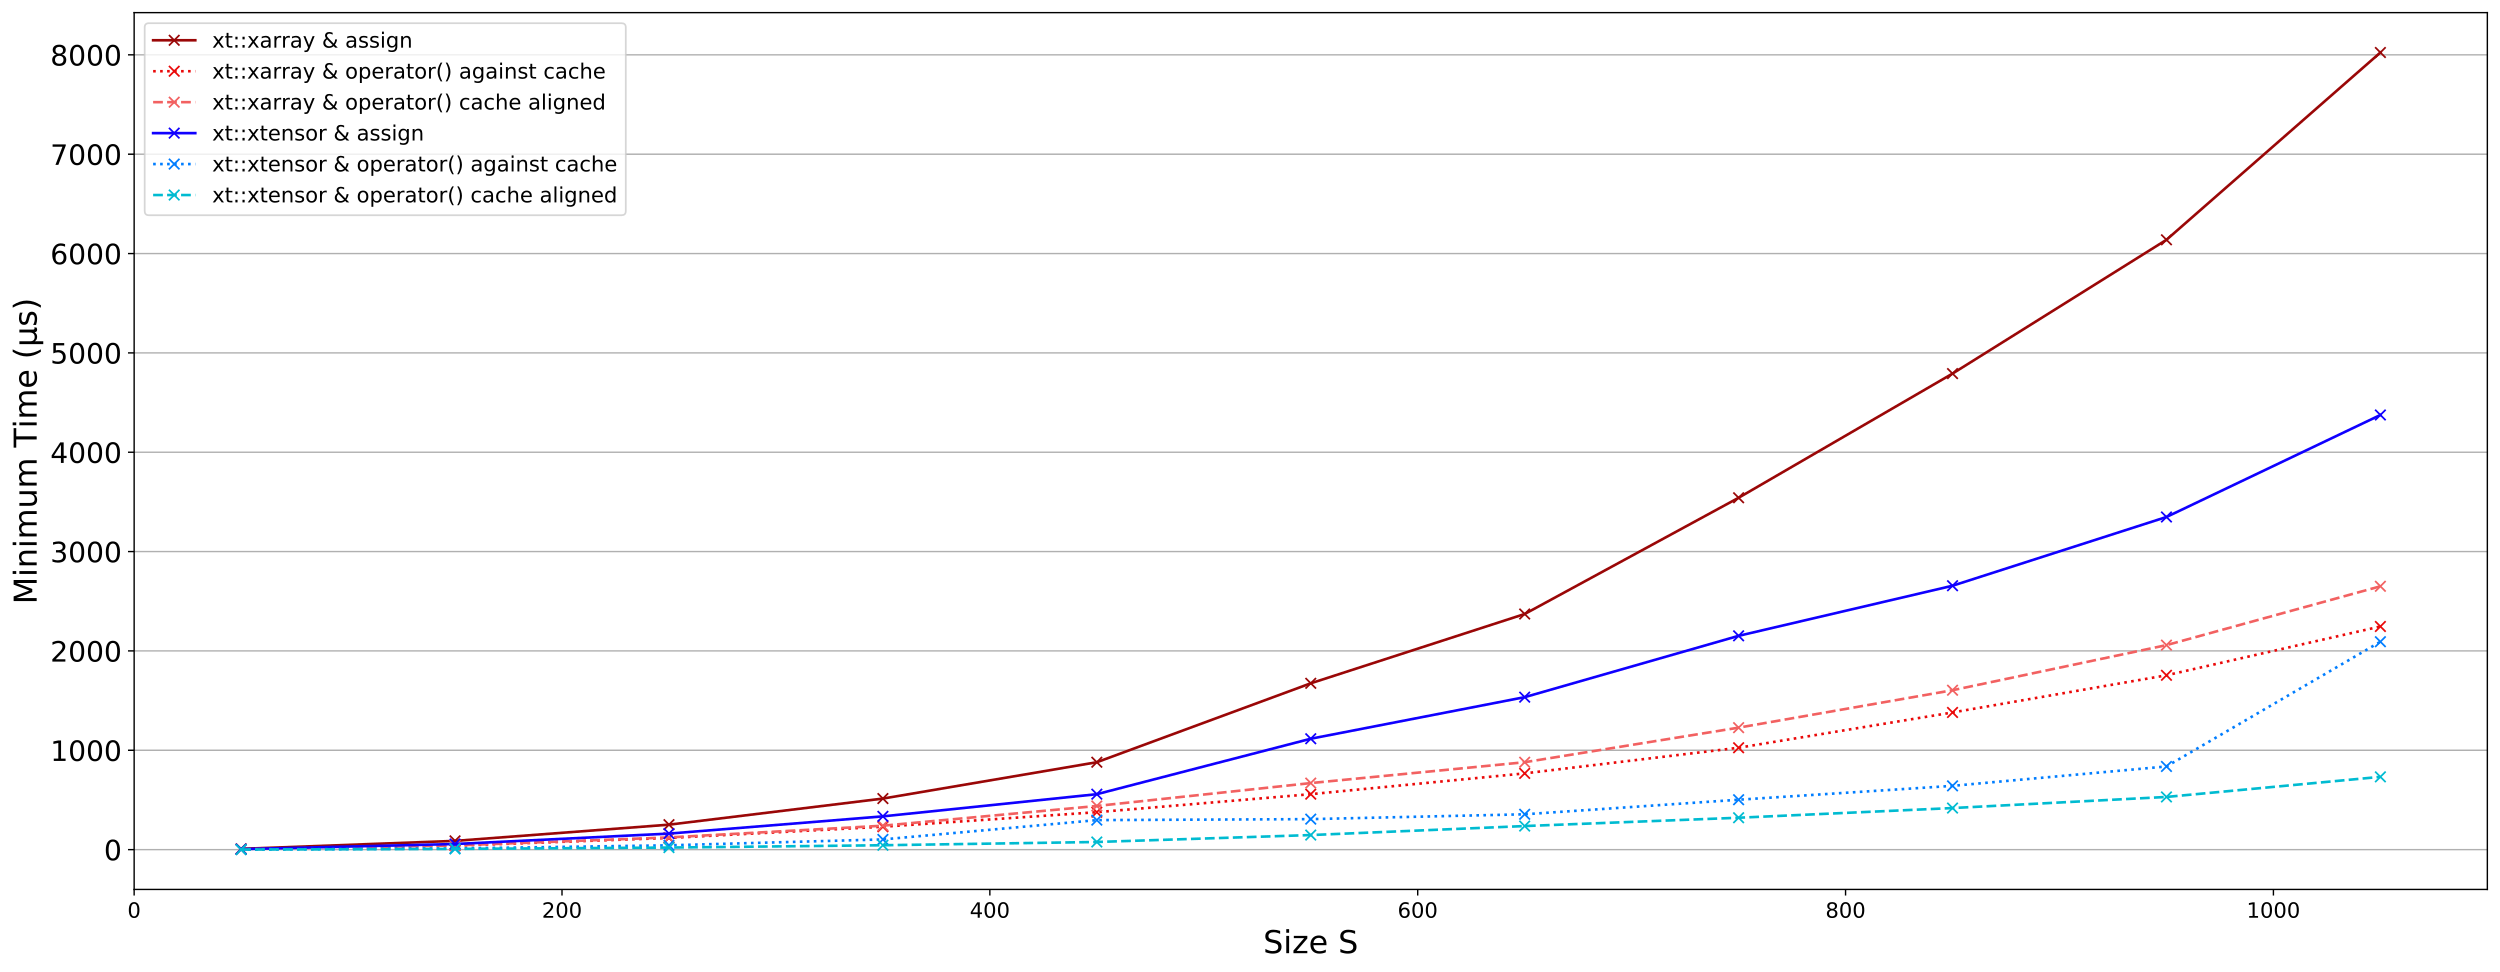 <?xml version="1.0" encoding="utf-8" standalone="no"?>
<!DOCTYPE svg PUBLIC "-//W3C//DTD SVG 1.1//EN"
  "http://www.w3.org/Graphics/SVG/1.1/DTD/svg11.dtd">
<!-- Created with matplotlib (https://matplotlib.org/) -->
<svg height="553.394pt" version="1.1" viewBox="0 0 1422.741 553.394" width="1422.741pt" xmlns="http://www.w3.org/2000/svg" xmlns:xlink="http://www.w3.org/1999/xlink">
 <defs>
  <style type="text/css">
*{stroke-linecap:butt;stroke-linejoin:round;}
  </style>
 </defs>
 <g id="figure_1">
  <g id="patch_1">
   <path d="M 0 553.394 
L 1422.741 553.394 
L 1422.741 0 
L 0 0 
z
" style="fill:#ffffff;"/>
  </g>
  <g id="axes_1">
   <g id="patch_2">
    <path d="M 76.341 506.16 
L 1415.541 506.16 
L 1415.541 7.2 
L 76.341 7.2 
z
" style="fill:#ffffff;"/>
   </g>
   <g id="matplotlib.axis_1">
    <g id="xtick_1">
     <g id="line2d_1">
      <defs>
       <path d="M 0 0 
L 0 3.5 
" id="m48817b4299" style="stroke:#000000;stroke-width:0.8;"/>
      </defs>
      <g>
       <use style="stroke:#000000;stroke-width:0.8;" x="76.341" xlink:href="#m48817b4299" y="506.16"/>
      </g>
     </g>
     <g id="text_1">
      <!-- 0 -->
      <defs>
       <path d="M 31.781 66.406 
Q 24.172 66.406 20.328 58.906 
Q 16.5 51.422 16.5 36.375 
Q 16.5 21.391 20.328 13.891 
Q 24.172 6.391 31.781 6.391 
Q 39.453 6.391 43.281 13.891 
Q 47.125 21.391 47.125 36.375 
Q 47.125 51.422 43.281 58.906 
Q 39.453 66.406 31.781 66.406 
z
M 31.781 74.219 
Q 44.047 74.219 50.516 64.516 
Q 56.984 54.828 56.984 36.375 
Q 56.984 17.969 50.516 8.266 
Q 44.047 -1.422 31.781 -1.422 
Q 19.531 -1.422 13.062 8.266 
Q 6.594 17.969 6.594 36.375 
Q 6.594 54.828 13.062 64.516 
Q 19.531 74.219 31.781 74.219 
z
" id="DejaVuSans-48"/>
      </defs>
      <g transform="translate(72.523 522.278)scale(0.12 -0.12)">
       <use xlink:href="#DejaVuSans-48"/>
      </g>
     </g>
    </g>
    <g id="xtick_2">
     <g id="line2d_2">
      <g>
       <use style="stroke:#000000;stroke-width:0.8;" x="319.832" xlink:href="#m48817b4299" y="506.16"/>
      </g>
     </g>
     <g id="text_2">
      <!-- 200 -->
      <defs>
       <path d="M 19.188 8.297 
L 53.609 8.297 
L 53.609 0 
L 7.328 0 
L 7.328 8.297 
Q 12.938 14.109 22.625 23.891 
Q 32.328 33.688 34.812 36.531 
Q 39.547 41.844 41.422 45.531 
Q 43.312 49.219 43.312 52.781 
Q 43.312 58.594 39.234 62.25 
Q 35.156 65.922 28.609 65.922 
Q 23.969 65.922 18.812 64.312 
Q 13.672 62.703 7.812 59.422 
L 7.812 69.391 
Q 13.766 71.781 18.938 73 
Q 24.125 74.219 28.422 74.219 
Q 39.75 74.219 46.484 68.547 
Q 53.219 62.891 53.219 53.422 
Q 53.219 48.922 51.531 44.891 
Q 49.859 40.875 45.406 35.406 
Q 44.188 33.984 37.641 27.219 
Q 31.109 20.453 19.188 8.297 
z
" id="DejaVuSans-50"/>
      </defs>
      <g transform="translate(308.379 522.278)scale(0.12 -0.12)">
       <use xlink:href="#DejaVuSans-50"/>
       <use x="63.623" xlink:href="#DejaVuSans-48"/>
       <use x="127.246" xlink:href="#DejaVuSans-48"/>
      </g>
     </g>
    </g>
    <g id="xtick_3">
     <g id="line2d_3">
      <g>
       <use style="stroke:#000000;stroke-width:0.8;" x="563.322" xlink:href="#m48817b4299" y="506.16"/>
      </g>
     </g>
     <g id="text_3">
      <!-- 400 -->
      <defs>
       <path d="M 37.797 64.312 
L 12.891 25.391 
L 37.797 25.391 
z
M 35.203 72.906 
L 47.609 72.906 
L 47.609 25.391 
L 58.016 25.391 
L 58.016 17.188 
L 47.609 17.188 
L 47.609 0 
L 37.797 0 
L 37.797 17.188 
L 4.891 17.188 
L 4.891 26.703 
z
" id="DejaVuSans-52"/>
      </defs>
      <g transform="translate(551.87 522.278)scale(0.12 -0.12)">
       <use xlink:href="#DejaVuSans-52"/>
       <use x="63.623" xlink:href="#DejaVuSans-48"/>
       <use x="127.246" xlink:href="#DejaVuSans-48"/>
      </g>
     </g>
    </g>
    <g id="xtick_4">
     <g id="line2d_4">
      <g>
       <use style="stroke:#000000;stroke-width:0.8;" x="806.813" xlink:href="#m48817b4299" y="506.16"/>
      </g>
     </g>
     <g id="text_4">
      <!-- 600 -->
      <defs>
       <path d="M 33.016 40.375 
Q 26.375 40.375 22.484 35.828 
Q 18.609 31.297 18.609 23.391 
Q 18.609 15.531 22.484 10.953 
Q 26.375 6.391 33.016 6.391 
Q 39.656 6.391 43.531 10.953 
Q 47.406 15.531 47.406 23.391 
Q 47.406 31.297 43.531 35.828 
Q 39.656 40.375 33.016 40.375 
z
M 52.594 71.297 
L 52.594 62.312 
Q 48.875 64.062 45.094 64.984 
Q 41.312 65.922 37.594 65.922 
Q 27.828 65.922 22.672 59.328 
Q 17.531 52.734 16.797 39.406 
Q 19.672 43.656 24.016 45.922 
Q 28.375 48.188 33.594 48.188 
Q 44.578 48.188 50.953 41.516 
Q 57.328 34.859 57.328 23.391 
Q 57.328 12.156 50.688 5.359 
Q 44.047 -1.422 33.016 -1.422 
Q 20.359 -1.422 13.672 8.266 
Q 6.984 17.969 6.984 36.375 
Q 6.984 53.656 15.188 63.938 
Q 23.391 74.219 37.203 74.219 
Q 40.922 74.219 44.703 73.484 
Q 48.484 72.75 52.594 71.297 
z
" id="DejaVuSans-54"/>
      </defs>
      <g transform="translate(795.361 522.278)scale(0.12 -0.12)">
       <use xlink:href="#DejaVuSans-54"/>
       <use x="63.623" xlink:href="#DejaVuSans-48"/>
       <use x="127.246" xlink:href="#DejaVuSans-48"/>
      </g>
     </g>
    </g>
    <g id="xtick_5">
     <g id="line2d_5">
      <g>
       <use style="stroke:#000000;stroke-width:0.8;" x="1050.304" xlink:href="#m48817b4299" y="506.16"/>
      </g>
     </g>
     <g id="text_5">
      <!-- 800 -->
      <defs>
       <path d="M 31.781 34.625 
Q 24.75 34.625 20.719 30.859 
Q 16.703 27.094 16.703 20.516 
Q 16.703 13.922 20.719 10.156 
Q 24.75 6.391 31.781 6.391 
Q 38.812 6.391 42.859 10.172 
Q 46.922 13.969 46.922 20.516 
Q 46.922 27.094 42.891 30.859 
Q 38.875 34.625 31.781 34.625 
z
M 21.922 38.812 
Q 15.578 40.375 12.031 44.719 
Q 8.5 49.078 8.5 55.328 
Q 8.5 64.062 14.719 69.141 
Q 20.953 74.219 31.781 74.219 
Q 42.672 74.219 48.875 69.141 
Q 55.078 64.062 55.078 55.328 
Q 55.078 49.078 51.531 44.719 
Q 48 40.375 41.703 38.812 
Q 48.828 37.156 52.797 32.312 
Q 56.781 27.484 56.781 20.516 
Q 56.781 9.906 50.312 4.234 
Q 43.844 -1.422 31.781 -1.422 
Q 19.734 -1.422 13.25 4.234 
Q 6.781 9.906 6.781 20.516 
Q 6.781 27.484 10.781 32.312 
Q 14.797 37.156 21.922 38.812 
z
M 18.312 54.391 
Q 18.312 48.734 21.844 45.562 
Q 25.391 42.391 31.781 42.391 
Q 38.141 42.391 41.719 45.562 
Q 45.312 48.734 45.312 54.391 
Q 45.312 60.062 41.719 63.234 
Q 38.141 66.406 31.781 66.406 
Q 25.391 66.406 21.844 63.234 
Q 18.312 60.062 18.312 54.391 
z
" id="DejaVuSans-56"/>
      </defs>
      <g transform="translate(1038.852 522.278)scale(0.12 -0.12)">
       <use xlink:href="#DejaVuSans-56"/>
       <use x="63.623" xlink:href="#DejaVuSans-48"/>
       <use x="127.246" xlink:href="#DejaVuSans-48"/>
      </g>
     </g>
    </g>
    <g id="xtick_6">
     <g id="line2d_6">
      <g>
       <use style="stroke:#000000;stroke-width:0.8;" x="1293.795" xlink:href="#m48817b4299" y="506.16"/>
      </g>
     </g>
     <g id="text_6">
      <!-- 1000 -->
      <defs>
       <path d="M 12.406 8.297 
L 28.516 8.297 
L 28.516 63.922 
L 10.984 60.406 
L 10.984 69.391 
L 28.422 72.906 
L 38.281 72.906 
L 38.281 8.297 
L 54.391 8.297 
L 54.391 0 
L 12.406 0 
z
" id="DejaVuSans-49"/>
      </defs>
      <g transform="translate(1278.525 522.278)scale(0.12 -0.12)">
       <use xlink:href="#DejaVuSans-49"/>
       <use x="63.623" xlink:href="#DejaVuSans-48"/>
       <use x="127.246" xlink:href="#DejaVuSans-48"/>
       <use x="190.869" xlink:href="#DejaVuSans-48"/>
      </g>
     </g>
    </g>
    <g id="text_7">
     <!-- Size S -->
     <defs>
      <path d="M 53.516 70.516 
L 53.516 60.891 
Q 47.906 63.578 42.922 64.891 
Q 37.938 66.219 33.297 66.219 
Q 25.25 66.219 20.875 63.094 
Q 16.5 59.969 16.5 54.203 
Q 16.5 49.359 19.406 46.891 
Q 22.312 44.438 30.422 42.922 
L 36.375 41.703 
Q 47.406 39.594 52.656 34.297 
Q 57.906 29 57.906 20.125 
Q 57.906 9.516 50.797 4.047 
Q 43.703 -1.422 29.984 -1.422 
Q 24.812 -1.422 18.969 -0.25 
Q 13.141 0.922 6.891 3.219 
L 6.891 13.375 
Q 12.891 10.016 18.656 8.297 
Q 24.422 6.594 29.984 6.594 
Q 38.422 6.594 43.016 9.906 
Q 47.609 13.234 47.609 19.391 
Q 47.609 24.75 44.312 27.781 
Q 41.016 30.812 33.5 32.328 
L 27.484 33.5 
Q 16.453 35.688 11.516 40.375 
Q 6.594 45.062 6.594 53.422 
Q 6.594 63.094 13.406 68.656 
Q 20.219 74.219 32.172 74.219 
Q 37.312 74.219 42.625 73.281 
Q 47.953 72.359 53.516 70.516 
z
" id="DejaVuSans-83"/>
      <path d="M 9.422 54.688 
L 18.406 54.688 
L 18.406 0 
L 9.422 0 
z
M 9.422 75.984 
L 18.406 75.984 
L 18.406 64.594 
L 9.422 64.594 
z
" id="DejaVuSans-105"/>
      <path d="M 5.516 54.688 
L 48.188 54.688 
L 48.188 46.484 
L 14.406 7.172 
L 48.188 7.172 
L 48.188 0 
L 4.297 0 
L 4.297 8.203 
L 38.094 47.516 
L 5.516 47.516 
z
" id="DejaVuSans-122"/>
      <path d="M 56.203 29.594 
L 56.203 25.203 
L 14.891 25.203 
Q 15.484 15.922 20.484 11.062 
Q 25.484 6.203 34.422 6.203 
Q 39.594 6.203 44.453 7.469 
Q 49.312 8.734 54.109 11.281 
L 54.109 2.781 
Q 49.266 0.734 44.188 -0.344 
Q 39.109 -1.422 33.891 -1.422 
Q 20.797 -1.422 13.156 6.188 
Q 5.516 13.812 5.516 26.812 
Q 5.516 40.234 12.766 48.109 
Q 20.016 56 32.328 56 
Q 43.359 56 49.781 48.891 
Q 56.203 41.797 56.203 29.594 
z
M 47.219 32.234 
Q 47.125 39.594 43.094 43.984 
Q 39.062 48.391 32.422 48.391 
Q 24.906 48.391 20.391 44.141 
Q 15.875 39.891 15.188 32.172 
z
" id="DejaVuSans-101"/>
      <path id="DejaVuSans-32"/>
     </defs>
     <g transform="translate(718.891 542.451)scale(0.18 -0.18)">
      <use xlink:href="#DejaVuSans-83"/>
      <use x="63.477" xlink:href="#DejaVuSans-105"/>
      <use x="91.26" xlink:href="#DejaVuSans-122"/>
      <use x="143.75" xlink:href="#DejaVuSans-101"/>
      <use x="205.273" xlink:href="#DejaVuSans-32"/>
      <use x="237.061" xlink:href="#DejaVuSans-83"/>
     </g>
    </g>
   </g>
   <g id="matplotlib.axis_2">
    <g id="ytick_1">
     <g id="line2d_7">
      <path clip-path="url(#p0b7ef8ea8e)" d="M 76.341 483.512 
L 1415.541 483.512 
" style="fill:none;stroke:#b0b0b0;stroke-linecap:square;stroke-width:0.8;"/>
     </g>
     <g id="line2d_8">
      <defs>
       <path d="M 0 0 
L -3.5 0 
" id="m22e9529657" style="stroke:#000000;stroke-width:0.8;"/>
      </defs>
      <g>
       <use style="stroke:#000000;stroke-width:0.8;" x="76.341" xlink:href="#m22e9529657" y="483.512"/>
      </g>
     </g>
     <g id="text_8">
      <!-- 0 -->
      <g transform="translate(59.161 489.59)scale(0.16 -0.16)">
       <use xlink:href="#DejaVuSans-48"/>
      </g>
     </g>
    </g>
    <g id="ytick_2">
     <g id="line2d_9">
      <path clip-path="url(#p0b7ef8ea8e)" d="M 76.341 426.975 
L 1415.541 426.975 
" style="fill:none;stroke:#b0b0b0;stroke-linecap:square;stroke-width:0.8;"/>
     </g>
     <g id="line2d_10">
      <g>
       <use style="stroke:#000000;stroke-width:0.8;" x="76.341" xlink:href="#m22e9529657" y="426.975"/>
      </g>
     </g>
     <g id="text_9">
      <!-- 1000 -->
      <g transform="translate(28.621 433.053)scale(0.16 -0.16)">
       <use xlink:href="#DejaVuSans-49"/>
       <use x="63.623" xlink:href="#DejaVuSans-48"/>
       <use x="127.246" xlink:href="#DejaVuSans-48"/>
       <use x="190.869" xlink:href="#DejaVuSans-48"/>
      </g>
     </g>
    </g>
    <g id="ytick_3">
     <g id="line2d_11">
      <path clip-path="url(#p0b7ef8ea8e)" d="M 76.341 370.438 
L 1415.541 370.438 
" style="fill:none;stroke:#b0b0b0;stroke-linecap:square;stroke-width:0.8;"/>
     </g>
     <g id="line2d_12">
      <g>
       <use style="stroke:#000000;stroke-width:0.8;" x="76.341" xlink:href="#m22e9529657" y="370.438"/>
      </g>
     </g>
     <g id="text_10">
      <!-- 2000 -->
      <g transform="translate(28.621 376.517)scale(0.16 -0.16)">
       <use xlink:href="#DejaVuSans-50"/>
       <use x="63.623" xlink:href="#DejaVuSans-48"/>
       <use x="127.246" xlink:href="#DejaVuSans-48"/>
       <use x="190.869" xlink:href="#DejaVuSans-48"/>
      </g>
     </g>
    </g>
    <g id="ytick_4">
     <g id="line2d_13">
      <path clip-path="url(#p0b7ef8ea8e)" d="M 76.341 313.901 
L 1415.541 313.901 
" style="fill:none;stroke:#b0b0b0;stroke-linecap:square;stroke-width:0.8;"/>
     </g>
     <g id="line2d_14">
      <g>
       <use style="stroke:#000000;stroke-width:0.8;" x="76.341" xlink:href="#m22e9529657" y="313.901"/>
      </g>
     </g>
     <g id="text_11">
      <!-- 3000 -->
      <defs>
       <path d="M 40.578 39.312 
Q 47.656 37.797 51.625 33 
Q 55.609 28.219 55.609 21.188 
Q 55.609 10.406 48.188 4.484 
Q 40.766 -1.422 27.094 -1.422 
Q 22.516 -1.422 17.656 -0.516 
Q 12.797 0.391 7.625 2.203 
L 7.625 11.719 
Q 11.719 9.328 16.594 8.109 
Q 21.484 6.891 26.812 6.891 
Q 36.078 6.891 40.938 10.547 
Q 45.797 14.203 45.797 21.188 
Q 45.797 27.641 41.281 31.266 
Q 36.766 34.906 28.719 34.906 
L 20.219 34.906 
L 20.219 43.016 
L 29.109 43.016 
Q 36.375 43.016 40.234 45.922 
Q 44.094 48.828 44.094 54.297 
Q 44.094 59.906 40.109 62.906 
Q 36.141 65.922 28.719 65.922 
Q 24.656 65.922 20.016 65.031 
Q 15.375 64.156 9.812 62.312 
L 9.812 71.094 
Q 15.438 72.656 20.344 73.438 
Q 25.25 74.219 29.594 74.219 
Q 40.828 74.219 47.359 69.109 
Q 53.906 64.016 53.906 55.328 
Q 53.906 49.266 50.438 45.094 
Q 46.969 40.922 40.578 39.312 
z
" id="DejaVuSans-51"/>
      </defs>
      <g transform="translate(28.621 319.98)scale(0.16 -0.16)">
       <use xlink:href="#DejaVuSans-51"/>
       <use x="63.623" xlink:href="#DejaVuSans-48"/>
       <use x="127.246" xlink:href="#DejaVuSans-48"/>
       <use x="190.869" xlink:href="#DejaVuSans-48"/>
      </g>
     </g>
    </g>
    <g id="ytick_5">
     <g id="line2d_15">
      <path clip-path="url(#p0b7ef8ea8e)" d="M 76.341 257.364 
L 1415.541 257.364 
" style="fill:none;stroke:#b0b0b0;stroke-linecap:square;stroke-width:0.8;"/>
     </g>
     <g id="line2d_16">
      <g>
       <use style="stroke:#000000;stroke-width:0.8;" x="76.341" xlink:href="#m22e9529657" y="257.364"/>
      </g>
     </g>
     <g id="text_12">
      <!-- 4000 -->
      <g transform="translate(28.621 263.443)scale(0.16 -0.16)">
       <use xlink:href="#DejaVuSans-52"/>
       <use x="63.623" xlink:href="#DejaVuSans-48"/>
       <use x="127.246" xlink:href="#DejaVuSans-48"/>
       <use x="190.869" xlink:href="#DejaVuSans-48"/>
      </g>
     </g>
    </g>
    <g id="ytick_6">
     <g id="line2d_17">
      <path clip-path="url(#p0b7ef8ea8e)" d="M 76.341 200.827 
L 1415.541 200.827 
" style="fill:none;stroke:#b0b0b0;stroke-linecap:square;stroke-width:0.8;"/>
     </g>
     <g id="line2d_18">
      <g>
       <use style="stroke:#000000;stroke-width:0.8;" x="76.341" xlink:href="#m22e9529657" y="200.827"/>
      </g>
     </g>
     <g id="text_13">
      <!-- 5000 -->
      <defs>
       <path d="M 10.797 72.906 
L 49.516 72.906 
L 49.516 64.594 
L 19.828 64.594 
L 19.828 46.734 
Q 21.969 47.469 24.109 47.828 
Q 26.266 48.188 28.422 48.188 
Q 40.625 48.188 47.75 41.5 
Q 54.891 34.812 54.891 23.391 
Q 54.891 11.625 47.562 5.094 
Q 40.234 -1.422 26.906 -1.422 
Q 22.312 -1.422 17.547 -0.641 
Q 12.797 0.141 7.719 1.703 
L 7.719 11.625 
Q 12.109 9.234 16.797 8.062 
Q 21.484 6.891 26.703 6.891 
Q 35.156 6.891 40.078 11.328 
Q 45.016 15.766 45.016 23.391 
Q 45.016 31 40.078 35.438 
Q 35.156 39.891 26.703 39.891 
Q 22.75 39.891 18.812 39.016 
Q 14.891 38.141 10.797 36.281 
z
" id="DejaVuSans-53"/>
      </defs>
      <g transform="translate(28.621 206.906)scale(0.16 -0.16)">
       <use xlink:href="#DejaVuSans-53"/>
       <use x="63.623" xlink:href="#DejaVuSans-48"/>
       <use x="127.246" xlink:href="#DejaVuSans-48"/>
       <use x="190.869" xlink:href="#DejaVuSans-48"/>
      </g>
     </g>
    </g>
    <g id="ytick_7">
     <g id="line2d_19">
      <path clip-path="url(#p0b7ef8ea8e)" d="M 76.341 144.291 
L 1415.541 144.291 
" style="fill:none;stroke:#b0b0b0;stroke-linecap:square;stroke-width:0.8;"/>
     </g>
     <g id="line2d_20">
      <g>
       <use style="stroke:#000000;stroke-width:0.8;" x="76.341" xlink:href="#m22e9529657" y="144.291"/>
      </g>
     </g>
     <g id="text_14">
      <!-- 6000 -->
      <g transform="translate(28.621 150.369)scale(0.16 -0.16)">
       <use xlink:href="#DejaVuSans-54"/>
       <use x="63.623" xlink:href="#DejaVuSans-48"/>
       <use x="127.246" xlink:href="#DejaVuSans-48"/>
       <use x="190.869" xlink:href="#DejaVuSans-48"/>
      </g>
     </g>
    </g>
    <g id="ytick_8">
     <g id="line2d_21">
      <path clip-path="url(#p0b7ef8ea8e)" d="M 76.341 87.754 
L 1415.541 87.754 
" style="fill:none;stroke:#b0b0b0;stroke-linecap:square;stroke-width:0.8;"/>
     </g>
     <g id="line2d_22">
      <g>
       <use style="stroke:#000000;stroke-width:0.8;" x="76.341" xlink:href="#m22e9529657" y="87.754"/>
      </g>
     </g>
     <g id="text_15">
      <!-- 7000 -->
      <defs>
       <path d="M 8.203 72.906 
L 55.078 72.906 
L 55.078 68.703 
L 28.609 0 
L 18.312 0 
L 43.219 64.594 
L 8.203 64.594 
z
" id="DejaVuSans-55"/>
      </defs>
      <g transform="translate(28.621 93.833)scale(0.16 -0.16)">
       <use xlink:href="#DejaVuSans-55"/>
       <use x="63.623" xlink:href="#DejaVuSans-48"/>
       <use x="127.246" xlink:href="#DejaVuSans-48"/>
       <use x="190.869" xlink:href="#DejaVuSans-48"/>
      </g>
     </g>
    </g>
    <g id="ytick_9">
     <g id="line2d_23">
      <path clip-path="url(#p0b7ef8ea8e)" d="M 76.341 31.217 
L 1415.541 31.217 
" style="fill:none;stroke:#b0b0b0;stroke-linecap:square;stroke-width:0.8;"/>
     </g>
     <g id="line2d_24">
      <g>
       <use style="stroke:#000000;stroke-width:0.8;" x="76.341" xlink:href="#m22e9529657" y="31.217"/>
      </g>
     </g>
     <g id="text_16">
      <!-- 8000 -->
      <g transform="translate(28.621 37.296)scale(0.16 -0.16)">
       <use xlink:href="#DejaVuSans-56"/>
       <use x="63.623" xlink:href="#DejaVuSans-48"/>
       <use x="127.246" xlink:href="#DejaVuSans-48"/>
       <use x="190.869" xlink:href="#DejaVuSans-48"/>
      </g>
     </g>
    </g>
    <g id="text_17">
     <!-- Minimum Time (μs) -->
     <defs>
      <path d="M 9.812 72.906 
L 24.516 72.906 
L 43.109 23.297 
L 61.812 72.906 
L 76.516 72.906 
L 76.516 0 
L 66.891 0 
L 66.891 64.016 
L 48.094 14.016 
L 38.188 14.016 
L 19.391 64.016 
L 19.391 0 
L 9.812 0 
z
" id="DejaVuSans-77"/>
      <path d="M 54.891 33.016 
L 54.891 0 
L 45.906 0 
L 45.906 32.719 
Q 45.906 40.484 42.875 44.328 
Q 39.844 48.188 33.797 48.188 
Q 26.516 48.188 22.312 43.547 
Q 18.109 38.922 18.109 30.906 
L 18.109 0 
L 9.078 0 
L 9.078 54.688 
L 18.109 54.688 
L 18.109 46.188 
Q 21.344 51.125 25.703 53.562 
Q 30.078 56 35.797 56 
Q 45.219 56 50.047 50.172 
Q 54.891 44.344 54.891 33.016 
z
" id="DejaVuSans-110"/>
      <path d="M 52 44.188 
Q 55.375 50.25 60.062 53.125 
Q 64.75 56 71.094 56 
Q 79.641 56 84.281 50.016 
Q 88.922 44.047 88.922 33.016 
L 88.922 0 
L 79.891 0 
L 79.891 32.719 
Q 79.891 40.578 77.094 44.375 
Q 74.312 48.188 68.609 48.188 
Q 61.625 48.188 57.562 43.547 
Q 53.516 38.922 53.516 30.906 
L 53.516 0 
L 44.484 0 
L 44.484 32.719 
Q 44.484 40.625 41.703 44.406 
Q 38.922 48.188 33.109 48.188 
Q 26.219 48.188 22.156 43.531 
Q 18.109 38.875 18.109 30.906 
L 18.109 0 
L 9.078 0 
L 9.078 54.688 
L 18.109 54.688 
L 18.109 46.188 
Q 21.188 51.219 25.484 53.609 
Q 29.781 56 35.688 56 
Q 41.656 56 45.828 52.969 
Q 50 49.953 52 44.188 
z
" id="DejaVuSans-109"/>
      <path d="M 8.5 21.578 
L 8.5 54.688 
L 17.484 54.688 
L 17.484 21.922 
Q 17.484 14.156 20.5 10.266 
Q 23.531 6.391 29.594 6.391 
Q 36.859 6.391 41.078 11.031 
Q 45.312 15.672 45.312 23.688 
L 45.312 54.688 
L 54.297 54.688 
L 54.297 0 
L 45.312 0 
L 45.312 8.406 
Q 42.047 3.422 37.719 1 
Q 33.406 -1.422 27.688 -1.422 
Q 18.266 -1.422 13.375 4.438 
Q 8.5 10.297 8.5 21.578 
z
M 31.109 56 
z
" id="DejaVuSans-117"/>
      <path d="M -0.297 72.906 
L 61.375 72.906 
L 61.375 64.594 
L 35.5 64.594 
L 35.5 0 
L 25.594 0 
L 25.594 64.594 
L -0.297 64.594 
z
" id="DejaVuSans-84"/>
      <path d="M 31 75.875 
Q 24.469 64.656 21.281 53.656 
Q 18.109 42.672 18.109 31.391 
Q 18.109 20.125 21.312 9.062 
Q 24.516 -2 31 -13.188 
L 23.188 -13.188 
Q 15.875 -1.703 12.234 9.375 
Q 8.594 20.453 8.594 31.391 
Q 8.594 42.281 12.203 53.312 
Q 15.828 64.359 23.188 75.875 
z
" id="DejaVuSans-40"/>
      <path d="M 8.5 -20.797 
L 8.5 54.688 
L 17.484 54.688 
L 17.484 20.703 
Q 17.484 13.625 20.844 10 
Q 24.219 6.391 30.812 6.391 
Q 38.031 6.391 41.672 10.484 
Q 45.312 14.594 45.312 22.797 
L 45.312 54.688 
L 54.297 54.688 
L 54.297 12.594 
Q 54.297 9.672 55.141 8.281 
Q 56 6.891 57.812 6.891 
Q 58.25 6.891 59.031 7.156 
Q 59.812 7.422 61.188 8.016 
L 61.188 0.781 
Q 59.188 -0.344 57.391 -0.875 
Q 55.609 -1.422 53.906 -1.422 
Q 50.531 -1.422 48.531 0.484 
Q 46.531 2.391 45.797 6.297 
Q 43.359 2.438 39.812 0.5 
Q 36.281 -1.422 31.5 -1.422 
Q 26.516 -1.422 23.016 0.484 
Q 19.531 2.391 17.484 6.203 
L 17.484 -20.797 
z
" id="DejaVuSans-956"/>
      <path d="M 44.281 53.078 
L 44.281 44.578 
Q 40.484 46.531 36.375 47.5 
Q 32.281 48.484 27.875 48.484 
Q 21.188 48.484 17.844 46.438 
Q 14.5 44.391 14.5 40.281 
Q 14.5 37.156 16.891 35.375 
Q 19.281 33.594 26.516 31.984 
L 29.594 31.297 
Q 39.156 29.25 43.188 25.516 
Q 47.219 21.781 47.219 15.094 
Q 47.219 7.469 41.188 3.016 
Q 35.156 -1.422 24.609 -1.422 
Q 20.219 -1.422 15.453 -0.562 
Q 10.688 0.297 5.422 2 
L 5.422 11.281 
Q 10.406 8.688 15.234 7.391 
Q 20.062 6.109 24.812 6.109 
Q 31.156 6.109 34.562 8.281 
Q 37.984 10.453 37.984 14.406 
Q 37.984 18.062 35.516 20.016 
Q 33.062 21.969 24.703 23.781 
L 21.578 24.516 
Q 13.234 26.266 9.516 29.906 
Q 5.812 33.547 5.812 39.891 
Q 5.812 47.609 11.281 51.797 
Q 16.75 56 26.812 56 
Q 31.781 56 36.172 55.266 
Q 40.578 54.547 44.281 53.078 
z
" id="DejaVuSans-115"/>
      <path d="M 8.016 75.875 
L 15.828 75.875 
Q 23.141 64.359 26.781 53.312 
Q 30.422 42.281 30.422 31.391 
Q 30.422 20.453 26.781 9.375 
Q 23.141 -1.703 15.828 -13.188 
L 8.016 -13.188 
Q 14.5 -2 17.703 9.062 
Q 20.906 20.125 20.906 31.391 
Q 20.906 42.672 17.703 53.656 
Q 14.5 64.656 8.016 75.875 
z
" id="DejaVuSans-41"/>
     </defs>
     <g transform="translate(20.877 343.842)rotate(-90)scale(0.18 -0.18)">
      <use xlink:href="#DejaVuSans-77"/>
      <use x="86.279" xlink:href="#DejaVuSans-105"/>
      <use x="114.062" xlink:href="#DejaVuSans-110"/>
      <use x="177.441" xlink:href="#DejaVuSans-105"/>
      <use x="205.225" xlink:href="#DejaVuSans-109"/>
      <use x="302.637" xlink:href="#DejaVuSans-117"/>
      <use x="366.016" xlink:href="#DejaVuSans-109"/>
      <use x="463.428" xlink:href="#DejaVuSans-32"/>
      <use x="495.215" xlink:href="#DejaVuSans-84"/>
      <use x="556.252" xlink:href="#DejaVuSans-105"/>
      <use x="584.035" xlink:href="#DejaVuSans-109"/>
      <use x="681.447" xlink:href="#DejaVuSans-101"/>
      <use x="742.971" xlink:href="#DejaVuSans-32"/>
      <use x="774.758" xlink:href="#DejaVuSans-40"/>
      <use x="813.771" xlink:href="#DejaVuSans-956"/>
      <use x="877.395" xlink:href="#DejaVuSans-115"/>
      <use x="929.494" xlink:href="#DejaVuSans-41"/>
     </g>
    </g>
   </g>
   <g id="line2d_25">
    <path clip-path="url(#p0b7ef8ea8e)" d="M 137.213 483.062 
L 258.959 478.543 
L 380.704 469.314 
L 502.45 454.461 
L 624.195 433.777 
L 745.941 388.863 
L 867.686 349.426 
L 989.432 283.277 
L 1111.177 212.606 
L 1232.922 136.466 
L 1354.668 29.88 
" style="fill:none;stroke:#9a0707;stroke-linecap:square;stroke-width:1.5;"/>
    <defs>
     <path d="M -3 3 
L 3 -3 
M -3 -3 
L 3 3 
" id="m8b45a8483a" style="stroke:#9a0707;"/>
    </defs>
    <g clip-path="url(#p0b7ef8ea8e)">
     <use style="fill:#9a0707;stroke:#9a0707;" x="137.213" xlink:href="#m8b45a8483a" y="483.062"/>
     <use style="fill:#9a0707;stroke:#9a0707;" x="258.959" xlink:href="#m8b45a8483a" y="478.543"/>
     <use style="fill:#9a0707;stroke:#9a0707;" x="380.704" xlink:href="#m8b45a8483a" y="469.314"/>
     <use style="fill:#9a0707;stroke:#9a0707;" x="502.45" xlink:href="#m8b45a8483a" y="454.461"/>
     <use style="fill:#9a0707;stroke:#9a0707;" x="624.195" xlink:href="#m8b45a8483a" y="433.777"/>
     <use style="fill:#9a0707;stroke:#9a0707;" x="745.941" xlink:href="#m8b45a8483a" y="388.863"/>
     <use style="fill:#9a0707;stroke:#9a0707;" x="867.686" xlink:href="#m8b45a8483a" y="349.426"/>
     <use style="fill:#9a0707;stroke:#9a0707;" x="989.432" xlink:href="#m8b45a8483a" y="283.277"/>
     <use style="fill:#9a0707;stroke:#9a0707;" x="1111.177" xlink:href="#m8b45a8483a" y="212.606"/>
     <use style="fill:#9a0707;stroke:#9a0707;" x="1232.922" xlink:href="#m8b45a8483a" y="136.466"/>
     <use style="fill:#9a0707;stroke:#9a0707;" x="1354.668" xlink:href="#m8b45a8483a" y="29.88"/>
    </g>
   </g>
   <g id="line2d_26">
    <path clip-path="url(#p0b7ef8ea8e)" d="M 137.213 483.299 
L 258.959 481.264 
L 380.704 476.886 
L 502.45 470.494 
L 624.195 462.216 
L 745.941 451.962 
L 867.686 440.131 
L 989.432 425.539 
L 1111.177 405.461 
L 1232.922 384.308 
L 1354.668 356.525 
" style="fill:none;stroke:#ea0909;stroke-dasharray:1.5,2.475;stroke-dashoffset:0;stroke-width:1.5;"/>
    <defs>
     <path d="M -3 3 
L 3 -3 
M -3 -3 
L 3 3 
" id="m5810e501f4" style="stroke:#ea0909;"/>
    </defs>
    <g clip-path="url(#p0b7ef8ea8e)">
     <use style="fill:#ea0909;stroke:#ea0909;" x="137.213" xlink:href="#m5810e501f4" y="483.299"/>
     <use style="fill:#ea0909;stroke:#ea0909;" x="258.959" xlink:href="#m5810e501f4" y="481.264"/>
     <use style="fill:#ea0909;stroke:#ea0909;" x="380.704" xlink:href="#m5810e501f4" y="476.886"/>
     <use style="fill:#ea0909;stroke:#ea0909;" x="502.45" xlink:href="#m5810e501f4" y="470.494"/>
     <use style="fill:#ea0909;stroke:#ea0909;" x="624.195" xlink:href="#m5810e501f4" y="462.216"/>
     <use style="fill:#ea0909;stroke:#ea0909;" x="745.941" xlink:href="#m5810e501f4" y="451.962"/>
     <use style="fill:#ea0909;stroke:#ea0909;" x="867.686" xlink:href="#m5810e501f4" y="440.131"/>
     <use style="fill:#ea0909;stroke:#ea0909;" x="989.432" xlink:href="#m5810e501f4" y="425.539"/>
     <use style="fill:#ea0909;stroke:#ea0909;" x="1111.177" xlink:href="#m5810e501f4" y="405.461"/>
     <use style="fill:#ea0909;stroke:#ea0909;" x="1232.922" xlink:href="#m5810e501f4" y="384.308"/>
     <use style="fill:#ea0909;stroke:#ea0909;" x="1354.668" xlink:href="#m5810e501f4" y="356.525"/>
    </g>
   </g>
   <g id="line2d_27">
    <path clip-path="url(#p0b7ef8ea8e)" d="M 137.213 483.314 
L 258.959 481.145 
L 380.704 476.571 
L 502.45 469.903 
L 624.195 458.677 
L 745.941 445.652 
L 867.686 433.777 
L 989.432 414.103 
L 1111.177 392.807 
L 1232.922 367.137 
L 1354.668 333.651 
" style="fill:none;stroke:#f26161;stroke-dasharray:5.55,2.4;stroke-dashoffset:0;stroke-width:1.5;"/>
    <defs>
     <path d="M -3 3 
L 3 -3 
M -3 -3 
L 3 3 
" id="m6af5aea396" style="stroke:#f26161;"/>
    </defs>
    <g clip-path="url(#p0b7ef8ea8e)">
     <use style="fill:#f26161;stroke:#f26161;" x="137.213" xlink:href="#m6af5aea396" y="483.314"/>
     <use style="fill:#f26161;stroke:#f26161;" x="258.959" xlink:href="#m6af5aea396" y="481.145"/>
     <use style="fill:#f26161;stroke:#f26161;" x="380.704" xlink:href="#m6af5aea396" y="476.571"/>
     <use style="fill:#f26161;stroke:#f26161;" x="502.45" xlink:href="#m6af5aea396" y="469.903"/>
     <use style="fill:#f26161;stroke:#f26161;" x="624.195" xlink:href="#m6af5aea396" y="458.677"/>
     <use style="fill:#f26161;stroke:#f26161;" x="745.941" xlink:href="#m6af5aea396" y="445.652"/>
     <use style="fill:#f26161;stroke:#f26161;" x="867.686" xlink:href="#m6af5aea396" y="433.777"/>
     <use style="fill:#f26161;stroke:#f26161;" x="989.432" xlink:href="#m6af5aea396" y="414.103"/>
     <use style="fill:#f26161;stroke:#f26161;" x="1111.177" xlink:href="#m6af5aea396" y="392.807"/>
     <use style="fill:#f26161;stroke:#f26161;" x="1232.922" xlink:href="#m6af5aea396" y="367.137"/>
     <use style="fill:#f26161;stroke:#f26161;" x="1354.668" xlink:href="#m6af5aea396" y="333.651"/>
    </g>
   </g>
   <g id="line2d_28">
    <path clip-path="url(#p0b7ef8ea8e)" d="M 137.213 483.239 
L 258.959 480.317 
L 380.704 474.4 
L 502.45 464.582 
L 624.195 451.962 
L 745.941 420.412 
L 867.686 396.75 
L 989.432 361.847 
L 1111.177 333.336 
L 1232.922 294.214 
L 1354.668 236.163 
" style="fill:none;stroke:#1000ff;stroke-linecap:square;stroke-width:1.5;"/>
    <defs>
     <path d="M -3 3 
L 3 -3 
M -3 -3 
L 3 3 
" id="md6415071b0" style="stroke:#1000ff;"/>
    </defs>
    <g clip-path="url(#p0b7ef8ea8e)">
     <use style="fill:#1000ff;stroke:#1000ff;" x="137.213" xlink:href="#md6415071b0" y="483.239"/>
     <use style="fill:#1000ff;stroke:#1000ff;" x="258.959" xlink:href="#md6415071b0" y="480.317"/>
     <use style="fill:#1000ff;stroke:#1000ff;" x="380.704" xlink:href="#md6415071b0" y="474.4"/>
     <use style="fill:#1000ff;stroke:#1000ff;" x="502.45" xlink:href="#md6415071b0" y="464.582"/>
     <use style="fill:#1000ff;stroke:#1000ff;" x="624.195" xlink:href="#md6415071b0" y="451.962"/>
     <use style="fill:#1000ff;stroke:#1000ff;" x="745.941" xlink:href="#md6415071b0" y="420.412"/>
     <use style="fill:#1000ff;stroke:#1000ff;" x="867.686" xlink:href="#md6415071b0" y="396.75"/>
     <use style="fill:#1000ff;stroke:#1000ff;" x="989.432" xlink:href="#md6415071b0" y="361.847"/>
     <use style="fill:#1000ff;stroke:#1000ff;" x="1111.177" xlink:href="#md6415071b0" y="333.336"/>
     <use style="fill:#1000ff;stroke:#1000ff;" x="1232.922" xlink:href="#md6415071b0" y="294.214"/>
     <use style="fill:#1000ff;stroke:#1000ff;" x="1354.668" xlink:href="#md6415071b0" y="236.163"/>
    </g>
   </g>
   <g id="line2d_29">
    <path clip-path="url(#p0b7ef8ea8e)" d="M 137.213 483.48 
L 258.959 482.849 
L 380.704 481.066 
L 502.45 477.714 
L 624.195 466.727 
L 745.941 466.159 
L 867.686 463.408 
L 989.432 455.117 
L 1111.177 447.23 
L 1232.922 436.187 
L 1354.668 365.201 
" style="fill:none;stroke:#007dff;stroke-dasharray:1.5,2.475;stroke-dashoffset:0;stroke-width:1.5;"/>
    <defs>
     <path d="M -3 3 
L 3 -3 
M -3 -3 
L 3 3 
" id="md45c053d89" style="stroke:#007dff;"/>
    </defs>
    <g clip-path="url(#p0b7ef8ea8e)">
     <use style="fill:#007dff;stroke:#007dff;" x="137.213" xlink:href="#md45c053d89" y="483.48"/>
     <use style="fill:#007dff;stroke:#007dff;" x="258.959" xlink:href="#md45c053d89" y="482.849"/>
     <use style="fill:#007dff;stroke:#007dff;" x="380.704" xlink:href="#md45c053d89" y="481.066"/>
     <use style="fill:#007dff;stroke:#007dff;" x="502.45" xlink:href="#md45c053d89" y="477.714"/>
     <use style="fill:#007dff;stroke:#007dff;" x="624.195" xlink:href="#md45c053d89" y="466.727"/>
     <use style="fill:#007dff;stroke:#007dff;" x="745.941" xlink:href="#md45c053d89" y="466.159"/>
     <use style="fill:#007dff;stroke:#007dff;" x="867.686" xlink:href="#md45c053d89" y="463.408"/>
     <use style="fill:#007dff;stroke:#007dff;" x="989.432" xlink:href="#md45c053d89" y="455.117"/>
     <use style="fill:#007dff;stroke:#007dff;" x="1111.177" xlink:href="#md45c053d89" y="447.23"/>
     <use style="fill:#007dff;stroke:#007dff;" x="1232.922" xlink:href="#md45c053d89" y="436.187"/>
     <use style="fill:#007dff;stroke:#007dff;" x="1354.668" xlink:href="#md45c053d89" y="365.201"/>
    </g>
   </g>
   <g id="line2d_30">
    <path clip-path="url(#p0b7ef8ea8e)" d="M 137.213 483.475 
L 258.959 483.117 
L 380.704 482.35 
L 502.45 481.027 
L 624.195 479.173 
L 745.941 475.23 
L 867.686 470.103 
L 989.432 465.371 
L 1111.177 459.86 
L 1232.922 453.539 
L 1354.668 442.103 
" style="fill:none;stroke:#00bbd1;stroke-dasharray:5.55,2.4;stroke-dashoffset:0;stroke-width:1.5;"/>
    <defs>
     <path d="M -3 3 
L 3 -3 
M -3 -3 
L 3 3 
" id="mab6ef631c4" style="stroke:#00bbd1;"/>
    </defs>
    <g clip-path="url(#p0b7ef8ea8e)">
     <use style="fill:#00bbd1;stroke:#00bbd1;" x="137.213" xlink:href="#mab6ef631c4" y="483.475"/>
     <use style="fill:#00bbd1;stroke:#00bbd1;" x="258.959" xlink:href="#mab6ef631c4" y="483.117"/>
     <use style="fill:#00bbd1;stroke:#00bbd1;" x="380.704" xlink:href="#mab6ef631c4" y="482.35"/>
     <use style="fill:#00bbd1;stroke:#00bbd1;" x="502.45" xlink:href="#mab6ef631c4" y="481.027"/>
     <use style="fill:#00bbd1;stroke:#00bbd1;" x="624.195" xlink:href="#mab6ef631c4" y="479.173"/>
     <use style="fill:#00bbd1;stroke:#00bbd1;" x="745.941" xlink:href="#mab6ef631c4" y="475.23"/>
     <use style="fill:#00bbd1;stroke:#00bbd1;" x="867.686" xlink:href="#mab6ef631c4" y="470.103"/>
     <use style="fill:#00bbd1;stroke:#00bbd1;" x="989.432" xlink:href="#mab6ef631c4" y="465.371"/>
     <use style="fill:#00bbd1;stroke:#00bbd1;" x="1111.177" xlink:href="#mab6ef631c4" y="459.86"/>
     <use style="fill:#00bbd1;stroke:#00bbd1;" x="1232.922" xlink:href="#mab6ef631c4" y="453.539"/>
     <use style="fill:#00bbd1;stroke:#00bbd1;" x="1354.668" xlink:href="#mab6ef631c4" y="442.103"/>
    </g>
   </g>
   <g id="patch_3">
    <path d="M 76.341 506.16 
L 76.341 7.2 
" style="fill:none;stroke:#000000;stroke-linecap:square;stroke-linejoin:miter;stroke-width:0.8;"/>
   </g>
   <g id="patch_4">
    <path d="M 1415.541 506.16 
L 1415.541 7.2 
" style="fill:none;stroke:#000000;stroke-linecap:square;stroke-linejoin:miter;stroke-width:0.8;"/>
   </g>
   <g id="patch_5">
    <path d="M 76.341 506.16 
L 1415.541 506.16 
" style="fill:none;stroke:#000000;stroke-linecap:square;stroke-linejoin:miter;stroke-width:0.8;"/>
   </g>
   <g id="patch_6">
    <path d="M 76.341 7.2 
L 1415.541 7.2 
" style="fill:none;stroke:#000000;stroke-linecap:square;stroke-linejoin:miter;stroke-width:0.8;"/>
   </g>
   <g id="legend_1">
    <g id="patch_7">
     <path d="M 84.741 122.483 
L 353.728 122.483 
Q 356.128 122.483 356.128 120.082 
L 356.128 15.6 
Q 356.128 13.2 353.728 13.2 
L 84.741 13.2 
Q 82.341 13.2 82.341 15.6 
L 82.341 120.082 
Q 82.341 122.483 84.741 122.483 
z
" style="fill:#ffffff;opacity:0.8;stroke:#cccccc;stroke-linejoin:miter;"/>
    </g>
    <g id="line2d_31">
     <path d="M 87.141 22.918 
L 111.141 22.918 
" style="fill:none;stroke:#9a0707;stroke-linecap:square;stroke-width:1.5;"/>
    </g>
    <g id="line2d_32">
     <g>
      <use style="fill:#9a0707;stroke:#9a0707;" x="99.141" xlink:href="#m8b45a8483a" y="22.918"/>
     </g>
    </g>
    <g id="text_18">
     <!-- xt::xarray &amp; assign -->
     <defs>
      <path d="M 54.891 54.688 
L 35.109 28.078 
L 55.906 0 
L 45.312 0 
L 29.391 21.484 
L 13.484 0 
L 2.875 0 
L 24.125 28.609 
L 4.688 54.688 
L 15.281 54.688 
L 29.781 35.203 
L 44.281 54.688 
z
" id="DejaVuSans-120"/>
      <path d="M 18.312 70.219 
L 18.312 54.688 
L 36.812 54.688 
L 36.812 47.703 
L 18.312 47.703 
L 18.312 18.016 
Q 18.312 11.328 20.141 9.422 
Q 21.969 7.516 27.594 7.516 
L 36.812 7.516 
L 36.812 0 
L 27.594 0 
Q 17.188 0 13.234 3.875 
Q 9.281 7.766 9.281 18.016 
L 9.281 47.703 
L 2.688 47.703 
L 2.688 54.688 
L 9.281 54.688 
L 9.281 70.219 
z
" id="DejaVuSans-116"/>
      <path d="M 11.719 12.406 
L 22.016 12.406 
L 22.016 0 
L 11.719 0 
z
M 11.719 51.703 
L 22.016 51.703 
L 22.016 39.312 
L 11.719 39.312 
z
" id="DejaVuSans-58"/>
      <path d="M 34.281 27.484 
Q 23.391 27.484 19.188 25 
Q 14.984 22.516 14.984 16.5 
Q 14.984 11.719 18.141 8.906 
Q 21.297 6.109 26.703 6.109 
Q 34.188 6.109 38.703 11.406 
Q 43.219 16.703 43.219 25.484 
L 43.219 27.484 
z
M 52.203 31.203 
L 52.203 0 
L 43.219 0 
L 43.219 8.297 
Q 40.141 3.328 35.547 0.953 
Q 30.953 -1.422 24.312 -1.422 
Q 15.922 -1.422 10.953 3.297 
Q 6 8.016 6 15.922 
Q 6 25.141 12.172 29.828 
Q 18.359 34.516 30.609 34.516 
L 43.219 34.516 
L 43.219 35.406 
Q 43.219 41.609 39.141 45 
Q 35.062 48.391 27.688 48.391 
Q 23 48.391 18.547 47.266 
Q 14.109 46.141 10.016 43.891 
L 10.016 52.203 
Q 14.938 54.109 19.578 55.047 
Q 24.219 56 28.609 56 
Q 40.484 56 46.344 49.844 
Q 52.203 43.703 52.203 31.203 
z
" id="DejaVuSans-97"/>
      <path d="M 41.109 46.297 
Q 39.594 47.172 37.812 47.578 
Q 36.031 48 33.891 48 
Q 26.266 48 22.188 43.047 
Q 18.109 38.094 18.109 28.812 
L 18.109 0 
L 9.078 0 
L 9.078 54.688 
L 18.109 54.688 
L 18.109 46.188 
Q 20.953 51.172 25.484 53.578 
Q 30.031 56 36.531 56 
Q 37.453 56 38.578 55.875 
Q 39.703 55.766 41.062 55.516 
z
" id="DejaVuSans-114"/>
      <path d="M 32.172 -5.078 
Q 28.375 -14.844 24.75 -17.812 
Q 21.141 -20.797 15.094 -20.797 
L 7.906 -20.797 
L 7.906 -13.281 
L 13.188 -13.281 
Q 16.891 -13.281 18.938 -11.516 
Q 21 -9.766 23.484 -3.219 
L 25.094 0.875 
L 2.984 54.688 
L 12.5 54.688 
L 29.594 11.922 
L 46.688 54.688 
L 56.203 54.688 
z
" id="DejaVuSans-121"/>
      <path d="M 24.312 39.203 
Q 19.875 35.25 17.797 31.312 
Q 15.719 27.391 15.719 23.094 
Q 15.719 15.969 20.891 11.234 
Q 26.078 6.5 33.891 6.5 
Q 38.531 6.5 42.578 8.031 
Q 46.625 9.578 50.203 12.703 
z
M 31.203 44.672 
L 56 19.281 
Q 58.891 23.641 60.5 28.594 
Q 62.109 33.547 62.406 39.109 
L 71.484 39.109 
Q 70.906 32.672 68.359 26.359 
Q 65.828 20.062 61.281 13.922 
L 74.906 0 
L 62.594 0 
L 55.609 7.172 
Q 50.531 2.828 44.969 0.703 
Q 39.406 -1.422 33.016 -1.422 
Q 21.234 -1.422 13.766 5.297 
Q 6.297 12.016 6.297 22.516 
Q 6.297 28.766 9.562 34.25 
Q 12.844 39.75 19.391 44.578 
Q 17.047 47.656 15.812 50.703 
Q 14.594 53.766 14.594 56.688 
Q 14.594 64.594 20.016 69.406 
Q 25.438 74.219 34.422 74.219 
Q 38.484 74.219 42.5 73.344 
Q 46.531 72.469 50.688 70.703 
L 50.688 61.812 
Q 46.438 64.109 42.578 65.297 
Q 38.719 66.5 35.406 66.5 
Q 30.281 66.5 27.078 63.781 
Q 23.875 61.078 23.875 56.781 
Q 23.875 54.297 25.312 51.781 
Q 26.766 49.266 31.203 44.672 
z
" id="DejaVuSans-38"/>
      <path d="M 45.406 27.984 
Q 45.406 37.75 41.375 43.109 
Q 37.359 48.484 30.078 48.484 
Q 22.859 48.484 18.828 43.109 
Q 14.797 37.75 14.797 27.984 
Q 14.797 18.266 18.828 12.891 
Q 22.859 7.516 30.078 7.516 
Q 37.359 7.516 41.375 12.891 
Q 45.406 18.266 45.406 27.984 
z
M 54.391 6.781 
Q 54.391 -7.172 48.188 -13.984 
Q 42 -20.797 29.203 -20.797 
Q 24.469 -20.797 20.266 -20.094 
Q 16.062 -19.391 12.109 -17.922 
L 12.109 -9.188 
Q 16.062 -11.328 19.922 -12.344 
Q 23.781 -13.375 27.781 -13.375 
Q 36.625 -13.375 41.016 -8.766 
Q 45.406 -4.156 45.406 5.172 
L 45.406 9.625 
Q 42.625 4.781 38.281 2.391 
Q 33.938 0 27.875 0 
Q 17.828 0 11.672 7.656 
Q 5.516 15.328 5.516 27.984 
Q 5.516 40.672 11.672 48.328 
Q 17.828 56 27.875 56 
Q 33.938 56 38.281 53.609 
Q 42.625 51.219 45.406 46.391 
L 45.406 54.688 
L 54.391 54.688 
z
" id="DejaVuSans-103"/>
     </defs>
     <g transform="translate(120.741 27.118)scale(0.12 -0.12)">
      <use xlink:href="#DejaVuSans-120"/>
      <use x="59.18" xlink:href="#DejaVuSans-116"/>
      <use x="98.389" xlink:href="#DejaVuSans-58"/>
      <use x="132.08" xlink:href="#DejaVuSans-58"/>
      <use x="165.771" xlink:href="#DejaVuSans-120"/>
      <use x="224.951" xlink:href="#DejaVuSans-97"/>
      <use x="286.23" xlink:href="#DejaVuSans-114"/>
      <use x="327.328" xlink:href="#DejaVuSans-114"/>
      <use x="368.441" xlink:href="#DejaVuSans-97"/>
      <use x="429.721" xlink:href="#DejaVuSans-121"/>
      <use x="488.9" xlink:href="#DejaVuSans-32"/>
      <use x="520.688" xlink:href="#DejaVuSans-38"/>
      <use x="598.666" xlink:href="#DejaVuSans-32"/>
      <use x="630.453" xlink:href="#DejaVuSans-97"/>
      <use x="691.732" xlink:href="#DejaVuSans-115"/>
      <use x="743.832" xlink:href="#DejaVuSans-115"/>
      <use x="795.932" xlink:href="#DejaVuSans-105"/>
      <use x="823.715" xlink:href="#DejaVuSans-103"/>
      <use x="887.191" xlink:href="#DejaVuSans-110"/>
     </g>
    </g>
    <g id="line2d_33">
     <path d="M 87.141 40.532 
L 111.141 40.532 
" style="fill:none;stroke:#ea0909;stroke-dasharray:1.5,2.475;stroke-dashoffset:0;stroke-width:1.5;"/>
    </g>
    <g id="line2d_34">
     <g>
      <use style="fill:#ea0909;stroke:#ea0909;" x="99.141" xlink:href="#m5810e501f4" y="40.532"/>
     </g>
    </g>
    <g id="text_19">
     <!-- xt::xarray &amp; operator() against cache -->
     <defs>
      <path d="M 30.609 48.391 
Q 23.391 48.391 19.188 42.75 
Q 14.984 37.109 14.984 27.297 
Q 14.984 17.484 19.156 11.844 
Q 23.344 6.203 30.609 6.203 
Q 37.797 6.203 41.984 11.859 
Q 46.188 17.531 46.188 27.297 
Q 46.188 37.016 41.984 42.703 
Q 37.797 48.391 30.609 48.391 
z
M 30.609 56 
Q 42.328 56 49.016 48.375 
Q 55.719 40.766 55.719 27.297 
Q 55.719 13.875 49.016 6.219 
Q 42.328 -1.422 30.609 -1.422 
Q 18.844 -1.422 12.172 6.219 
Q 5.516 13.875 5.516 27.297 
Q 5.516 40.766 12.172 48.375 
Q 18.844 56 30.609 56 
z
" id="DejaVuSans-111"/>
      <path d="M 18.109 8.203 
L 18.109 -20.797 
L 9.078 -20.797 
L 9.078 54.688 
L 18.109 54.688 
L 18.109 46.391 
Q 20.953 51.266 25.266 53.625 
Q 29.594 56 35.594 56 
Q 45.562 56 51.781 48.094 
Q 58.016 40.188 58.016 27.297 
Q 58.016 14.406 51.781 6.484 
Q 45.562 -1.422 35.594 -1.422 
Q 29.594 -1.422 25.266 0.953 
Q 20.953 3.328 18.109 8.203 
z
M 48.688 27.297 
Q 48.688 37.203 44.609 42.844 
Q 40.531 48.484 33.406 48.484 
Q 26.266 48.484 22.188 42.844 
Q 18.109 37.203 18.109 27.297 
Q 18.109 17.391 22.188 11.75 
Q 26.266 6.109 33.406 6.109 
Q 40.531 6.109 44.609 11.75 
Q 48.688 17.391 48.688 27.297 
z
" id="DejaVuSans-112"/>
      <path d="M 48.781 52.594 
L 48.781 44.188 
Q 44.969 46.297 41.141 47.344 
Q 37.312 48.391 33.406 48.391 
Q 24.656 48.391 19.812 42.844 
Q 14.984 37.312 14.984 27.297 
Q 14.984 17.281 19.812 11.734 
Q 24.656 6.203 33.406 6.203 
Q 37.312 6.203 41.141 7.25 
Q 44.969 8.297 48.781 10.406 
L 48.781 2.094 
Q 45.016 0.344 40.984 -0.531 
Q 36.969 -1.422 32.422 -1.422 
Q 20.062 -1.422 12.781 6.344 
Q 5.516 14.109 5.516 27.297 
Q 5.516 40.672 12.859 48.328 
Q 20.219 56 33.016 56 
Q 37.156 56 41.109 55.141 
Q 45.062 54.297 48.781 52.594 
z
" id="DejaVuSans-99"/>
      <path d="M 54.891 33.016 
L 54.891 0 
L 45.906 0 
L 45.906 32.719 
Q 45.906 40.484 42.875 44.328 
Q 39.844 48.188 33.797 48.188 
Q 26.516 48.188 22.312 43.547 
Q 18.109 38.922 18.109 30.906 
L 18.109 0 
L 9.078 0 
L 9.078 75.984 
L 18.109 75.984 
L 18.109 46.188 
Q 21.344 51.125 25.703 53.562 
Q 30.078 56 35.797 56 
Q 45.219 56 50.047 50.172 
Q 54.891 44.344 54.891 33.016 
z
" id="DejaVuSans-104"/>
     </defs>
     <g transform="translate(120.741 44.732)scale(0.12 -0.12)">
      <use xlink:href="#DejaVuSans-120"/>
      <use x="59.18" xlink:href="#DejaVuSans-116"/>
      <use x="98.389" xlink:href="#DejaVuSans-58"/>
      <use x="132.08" xlink:href="#DejaVuSans-58"/>
      <use x="165.771" xlink:href="#DejaVuSans-120"/>
      <use x="224.951" xlink:href="#DejaVuSans-97"/>
      <use x="286.23" xlink:href="#DejaVuSans-114"/>
      <use x="327.328" xlink:href="#DejaVuSans-114"/>
      <use x="368.441" xlink:href="#DejaVuSans-97"/>
      <use x="429.721" xlink:href="#DejaVuSans-121"/>
      <use x="488.9" xlink:href="#DejaVuSans-32"/>
      <use x="520.688" xlink:href="#DejaVuSans-38"/>
      <use x="598.666" xlink:href="#DejaVuSans-32"/>
      <use x="630.453" xlink:href="#DejaVuSans-111"/>
      <use x="691.635" xlink:href="#DejaVuSans-112"/>
      <use x="755.111" xlink:href="#DejaVuSans-101"/>
      <use x="816.635" xlink:href="#DejaVuSans-114"/>
      <use x="857.748" xlink:href="#DejaVuSans-97"/>
      <use x="919.027" xlink:href="#DejaVuSans-116"/>
      <use x="958.236" xlink:href="#DejaVuSans-111"/>
      <use x="1019.418" xlink:href="#DejaVuSans-114"/>
      <use x="1060.531" xlink:href="#DejaVuSans-40"/>
      <use x="1099.545" xlink:href="#DejaVuSans-41"/>
      <use x="1138.559" xlink:href="#DejaVuSans-32"/>
      <use x="1170.346" xlink:href="#DejaVuSans-97"/>
      <use x="1231.625" xlink:href="#DejaVuSans-103"/>
      <use x="1295.102" xlink:href="#DejaVuSans-97"/>
      <use x="1356.381" xlink:href="#DejaVuSans-105"/>
      <use x="1384.164" xlink:href="#DejaVuSans-110"/>
      <use x="1447.543" xlink:href="#DejaVuSans-115"/>
      <use x="1499.643" xlink:href="#DejaVuSans-116"/>
      <use x="1538.852" xlink:href="#DejaVuSans-32"/>
      <use x="1570.639" xlink:href="#DejaVuSans-99"/>
      <use x="1625.619" xlink:href="#DejaVuSans-97"/>
      <use x="1686.898" xlink:href="#DejaVuSans-99"/>
      <use x="1741.879" xlink:href="#DejaVuSans-104"/>
      <use x="1805.258" xlink:href="#DejaVuSans-101"/>
     </g>
    </g>
    <g id="line2d_35">
     <path d="M 87.141 58.146 
L 111.141 58.146 
" style="fill:none;stroke:#f26161;stroke-dasharray:5.55,2.4;stroke-dashoffset:0;stroke-width:1.5;"/>
    </g>
    <g id="line2d_36">
     <g>
      <use style="fill:#f26161;stroke:#f26161;" x="99.141" xlink:href="#m6af5aea396" y="58.146"/>
     </g>
    </g>
    <g id="text_20">
     <!-- xt::xarray &amp; operator() cache aligned -->
     <defs>
      <path d="M 9.422 75.984 
L 18.406 75.984 
L 18.406 0 
L 9.422 0 
z
" id="DejaVuSans-108"/>
      <path d="M 45.406 46.391 
L 45.406 75.984 
L 54.391 75.984 
L 54.391 0 
L 45.406 0 
L 45.406 8.203 
Q 42.578 3.328 38.25 0.953 
Q 33.938 -1.422 27.875 -1.422 
Q 17.969 -1.422 11.734 6.484 
Q 5.516 14.406 5.516 27.297 
Q 5.516 40.188 11.734 48.094 
Q 17.969 56 27.875 56 
Q 33.938 56 38.25 53.625 
Q 42.578 51.266 45.406 46.391 
z
M 14.797 27.297 
Q 14.797 17.391 18.875 11.75 
Q 22.953 6.109 30.078 6.109 
Q 37.203 6.109 41.297 11.75 
Q 45.406 17.391 45.406 27.297 
Q 45.406 37.203 41.297 42.844 
Q 37.203 48.484 30.078 48.484 
Q 22.953 48.484 18.875 42.844 
Q 14.797 37.203 14.797 27.297 
z
" id="DejaVuSans-100"/>
     </defs>
     <g transform="translate(120.741 62.346)scale(0.12 -0.12)">
      <use xlink:href="#DejaVuSans-120"/>
      <use x="59.18" xlink:href="#DejaVuSans-116"/>
      <use x="98.389" xlink:href="#DejaVuSans-58"/>
      <use x="132.08" xlink:href="#DejaVuSans-58"/>
      <use x="165.771" xlink:href="#DejaVuSans-120"/>
      <use x="224.951" xlink:href="#DejaVuSans-97"/>
      <use x="286.23" xlink:href="#DejaVuSans-114"/>
      <use x="327.328" xlink:href="#DejaVuSans-114"/>
      <use x="368.441" xlink:href="#DejaVuSans-97"/>
      <use x="429.721" xlink:href="#DejaVuSans-121"/>
      <use x="488.9" xlink:href="#DejaVuSans-32"/>
      <use x="520.688" xlink:href="#DejaVuSans-38"/>
      <use x="598.666" xlink:href="#DejaVuSans-32"/>
      <use x="630.453" xlink:href="#DejaVuSans-111"/>
      <use x="691.635" xlink:href="#DejaVuSans-112"/>
      <use x="755.111" xlink:href="#DejaVuSans-101"/>
      <use x="816.635" xlink:href="#DejaVuSans-114"/>
      <use x="857.748" xlink:href="#DejaVuSans-97"/>
      <use x="919.027" xlink:href="#DejaVuSans-116"/>
      <use x="958.236" xlink:href="#DejaVuSans-111"/>
      <use x="1019.418" xlink:href="#DejaVuSans-114"/>
      <use x="1060.531" xlink:href="#DejaVuSans-40"/>
      <use x="1099.545" xlink:href="#DejaVuSans-41"/>
      <use x="1138.559" xlink:href="#DejaVuSans-32"/>
      <use x="1170.346" xlink:href="#DejaVuSans-99"/>
      <use x="1225.326" xlink:href="#DejaVuSans-97"/>
      <use x="1286.605" xlink:href="#DejaVuSans-99"/>
      <use x="1341.586" xlink:href="#DejaVuSans-104"/>
      <use x="1404.965" xlink:href="#DejaVuSans-101"/>
      <use x="1466.488" xlink:href="#DejaVuSans-32"/>
      <use x="1498.275" xlink:href="#DejaVuSans-97"/>
      <use x="1559.555" xlink:href="#DejaVuSans-108"/>
      <use x="1587.338" xlink:href="#DejaVuSans-105"/>
      <use x="1615.121" xlink:href="#DejaVuSans-103"/>
      <use x="1678.598" xlink:href="#DejaVuSans-110"/>
      <use x="1741.977" xlink:href="#DejaVuSans-101"/>
      <use x="1803.5" xlink:href="#DejaVuSans-100"/>
     </g>
    </g>
    <g id="line2d_37">
     <path d="M 87.141 75.759 
L 111.141 75.759 
" style="fill:none;stroke:#1000ff;stroke-linecap:square;stroke-width:1.5;"/>
    </g>
    <g id="line2d_38">
     <g>
      <use style="fill:#1000ff;stroke:#1000ff;" x="99.141" xlink:href="#md6415071b0" y="75.759"/>
     </g>
    </g>
    <g id="text_21">
     <!-- xt::xtensor &amp; assign -->
     <g transform="translate(120.741 79.959)scale(0.12 -0.12)">
      <use xlink:href="#DejaVuSans-120"/>
      <use x="59.18" xlink:href="#DejaVuSans-116"/>
      <use x="98.389" xlink:href="#DejaVuSans-58"/>
      <use x="132.08" xlink:href="#DejaVuSans-58"/>
      <use x="165.771" xlink:href="#DejaVuSans-120"/>
      <use x="224.951" xlink:href="#DejaVuSans-116"/>
      <use x="264.16" xlink:href="#DejaVuSans-101"/>
      <use x="325.684" xlink:href="#DejaVuSans-110"/>
      <use x="389.062" xlink:href="#DejaVuSans-115"/>
      <use x="441.162" xlink:href="#DejaVuSans-111"/>
      <use x="502.344" xlink:href="#DejaVuSans-114"/>
      <use x="543.457" xlink:href="#DejaVuSans-32"/>
      <use x="575.244" xlink:href="#DejaVuSans-38"/>
      <use x="653.223" xlink:href="#DejaVuSans-32"/>
      <use x="685.01" xlink:href="#DejaVuSans-97"/>
      <use x="746.289" xlink:href="#DejaVuSans-115"/>
      <use x="798.389" xlink:href="#DejaVuSans-115"/>
      <use x="850.488" xlink:href="#DejaVuSans-105"/>
      <use x="878.271" xlink:href="#DejaVuSans-103"/>
      <use x="941.748" xlink:href="#DejaVuSans-110"/>
     </g>
    </g>
    <g id="line2d_39">
     <path d="M 87.141 93.373 
L 111.141 93.373 
" style="fill:none;stroke:#007dff;stroke-dasharray:1.5,2.475;stroke-dashoffset:0;stroke-width:1.5;"/>
    </g>
    <g id="line2d_40">
     <g>
      <use style="fill:#007dff;stroke:#007dff;" x="99.141" xlink:href="#md45c053d89" y="93.373"/>
     </g>
    </g>
    <g id="text_22">
     <!-- xt::xtensor &amp; operator() against cache -->
     <g transform="translate(120.741 97.573)scale(0.12 -0.12)">
      <use xlink:href="#DejaVuSans-120"/>
      <use x="59.18" xlink:href="#DejaVuSans-116"/>
      <use x="98.389" xlink:href="#DejaVuSans-58"/>
      <use x="132.08" xlink:href="#DejaVuSans-58"/>
      <use x="165.771" xlink:href="#DejaVuSans-120"/>
      <use x="224.951" xlink:href="#DejaVuSans-116"/>
      <use x="264.16" xlink:href="#DejaVuSans-101"/>
      <use x="325.684" xlink:href="#DejaVuSans-110"/>
      <use x="389.062" xlink:href="#DejaVuSans-115"/>
      <use x="441.162" xlink:href="#DejaVuSans-111"/>
      <use x="502.344" xlink:href="#DejaVuSans-114"/>
      <use x="543.457" xlink:href="#DejaVuSans-32"/>
      <use x="575.244" xlink:href="#DejaVuSans-38"/>
      <use x="653.223" xlink:href="#DejaVuSans-32"/>
      <use x="685.01" xlink:href="#DejaVuSans-111"/>
      <use x="746.191" xlink:href="#DejaVuSans-112"/>
      <use x="809.668" xlink:href="#DejaVuSans-101"/>
      <use x="871.191" xlink:href="#DejaVuSans-114"/>
      <use x="912.305" xlink:href="#DejaVuSans-97"/>
      <use x="973.584" xlink:href="#DejaVuSans-116"/>
      <use x="1012.793" xlink:href="#DejaVuSans-111"/>
      <use x="1073.975" xlink:href="#DejaVuSans-114"/>
      <use x="1115.088" xlink:href="#DejaVuSans-40"/>
      <use x="1154.102" xlink:href="#DejaVuSans-41"/>
      <use x="1193.115" xlink:href="#DejaVuSans-32"/>
      <use x="1224.902" xlink:href="#DejaVuSans-97"/>
      <use x="1286.182" xlink:href="#DejaVuSans-103"/>
      <use x="1349.658" xlink:href="#DejaVuSans-97"/>
      <use x="1410.938" xlink:href="#DejaVuSans-105"/>
      <use x="1438.721" xlink:href="#DejaVuSans-110"/>
      <use x="1502.1" xlink:href="#DejaVuSans-115"/>
      <use x="1554.199" xlink:href="#DejaVuSans-116"/>
      <use x="1593.408" xlink:href="#DejaVuSans-32"/>
      <use x="1625.195" xlink:href="#DejaVuSans-99"/>
      <use x="1680.176" xlink:href="#DejaVuSans-97"/>
      <use x="1741.455" xlink:href="#DejaVuSans-99"/>
      <use x="1796.436" xlink:href="#DejaVuSans-104"/>
      <use x="1859.814" xlink:href="#DejaVuSans-101"/>
     </g>
    </g>
    <g id="line2d_41">
     <path d="M 87.141 110.987 
L 111.141 110.987 
" style="fill:none;stroke:#00bbd1;stroke-dasharray:5.55,2.4;stroke-dashoffset:0;stroke-width:1.5;"/>
    </g>
    <g id="line2d_42">
     <g>
      <use style="fill:#00bbd1;stroke:#00bbd1;" x="99.141" xlink:href="#mab6ef631c4" y="110.987"/>
     </g>
    </g>
    <g id="text_23">
     <!-- xt::xtensor &amp; operator() cache aligned -->
     <g transform="translate(120.741 115.187)scale(0.12 -0.12)">
      <use xlink:href="#DejaVuSans-120"/>
      <use x="59.18" xlink:href="#DejaVuSans-116"/>
      <use x="98.389" xlink:href="#DejaVuSans-58"/>
      <use x="132.08" xlink:href="#DejaVuSans-58"/>
      <use x="165.771" xlink:href="#DejaVuSans-120"/>
      <use x="224.951" xlink:href="#DejaVuSans-116"/>
      <use x="264.16" xlink:href="#DejaVuSans-101"/>
      <use x="325.684" xlink:href="#DejaVuSans-110"/>
      <use x="389.062" xlink:href="#DejaVuSans-115"/>
      <use x="441.162" xlink:href="#DejaVuSans-111"/>
      <use x="502.344" xlink:href="#DejaVuSans-114"/>
      <use x="543.457" xlink:href="#DejaVuSans-32"/>
      <use x="575.244" xlink:href="#DejaVuSans-38"/>
      <use x="653.223" xlink:href="#DejaVuSans-32"/>
      <use x="685.01" xlink:href="#DejaVuSans-111"/>
      <use x="746.191" xlink:href="#DejaVuSans-112"/>
      <use x="809.668" xlink:href="#DejaVuSans-101"/>
      <use x="871.191" xlink:href="#DejaVuSans-114"/>
      <use x="912.305" xlink:href="#DejaVuSans-97"/>
      <use x="973.584" xlink:href="#DejaVuSans-116"/>
      <use x="1012.793" xlink:href="#DejaVuSans-111"/>
      <use x="1073.975" xlink:href="#DejaVuSans-114"/>
      <use x="1115.088" xlink:href="#DejaVuSans-40"/>
      <use x="1154.102" xlink:href="#DejaVuSans-41"/>
      <use x="1193.115" xlink:href="#DejaVuSans-32"/>
      <use x="1224.902" xlink:href="#DejaVuSans-99"/>
      <use x="1279.883" xlink:href="#DejaVuSans-97"/>
      <use x="1341.162" xlink:href="#DejaVuSans-99"/>
      <use x="1396.143" xlink:href="#DejaVuSans-104"/>
      <use x="1459.521" xlink:href="#DejaVuSans-101"/>
      <use x="1521.045" xlink:href="#DejaVuSans-32"/>
      <use x="1552.832" xlink:href="#DejaVuSans-97"/>
      <use x="1614.111" xlink:href="#DejaVuSans-108"/>
      <use x="1641.895" xlink:href="#DejaVuSans-105"/>
      <use x="1669.678" xlink:href="#DejaVuSans-103"/>
      <use x="1733.154" xlink:href="#DejaVuSans-110"/>
      <use x="1796.533" xlink:href="#DejaVuSans-101"/>
      <use x="1858.057" xlink:href="#DejaVuSans-100"/>
     </g>
    </g>
   </g>
  </g>
 </g>
 <defs>
  <clipPath id="p0b7ef8ea8e">
   <rect height="498.96" width="1339.2" x="76.341" y="7.2"/>
  </clipPath>
 </defs>
</svg>
